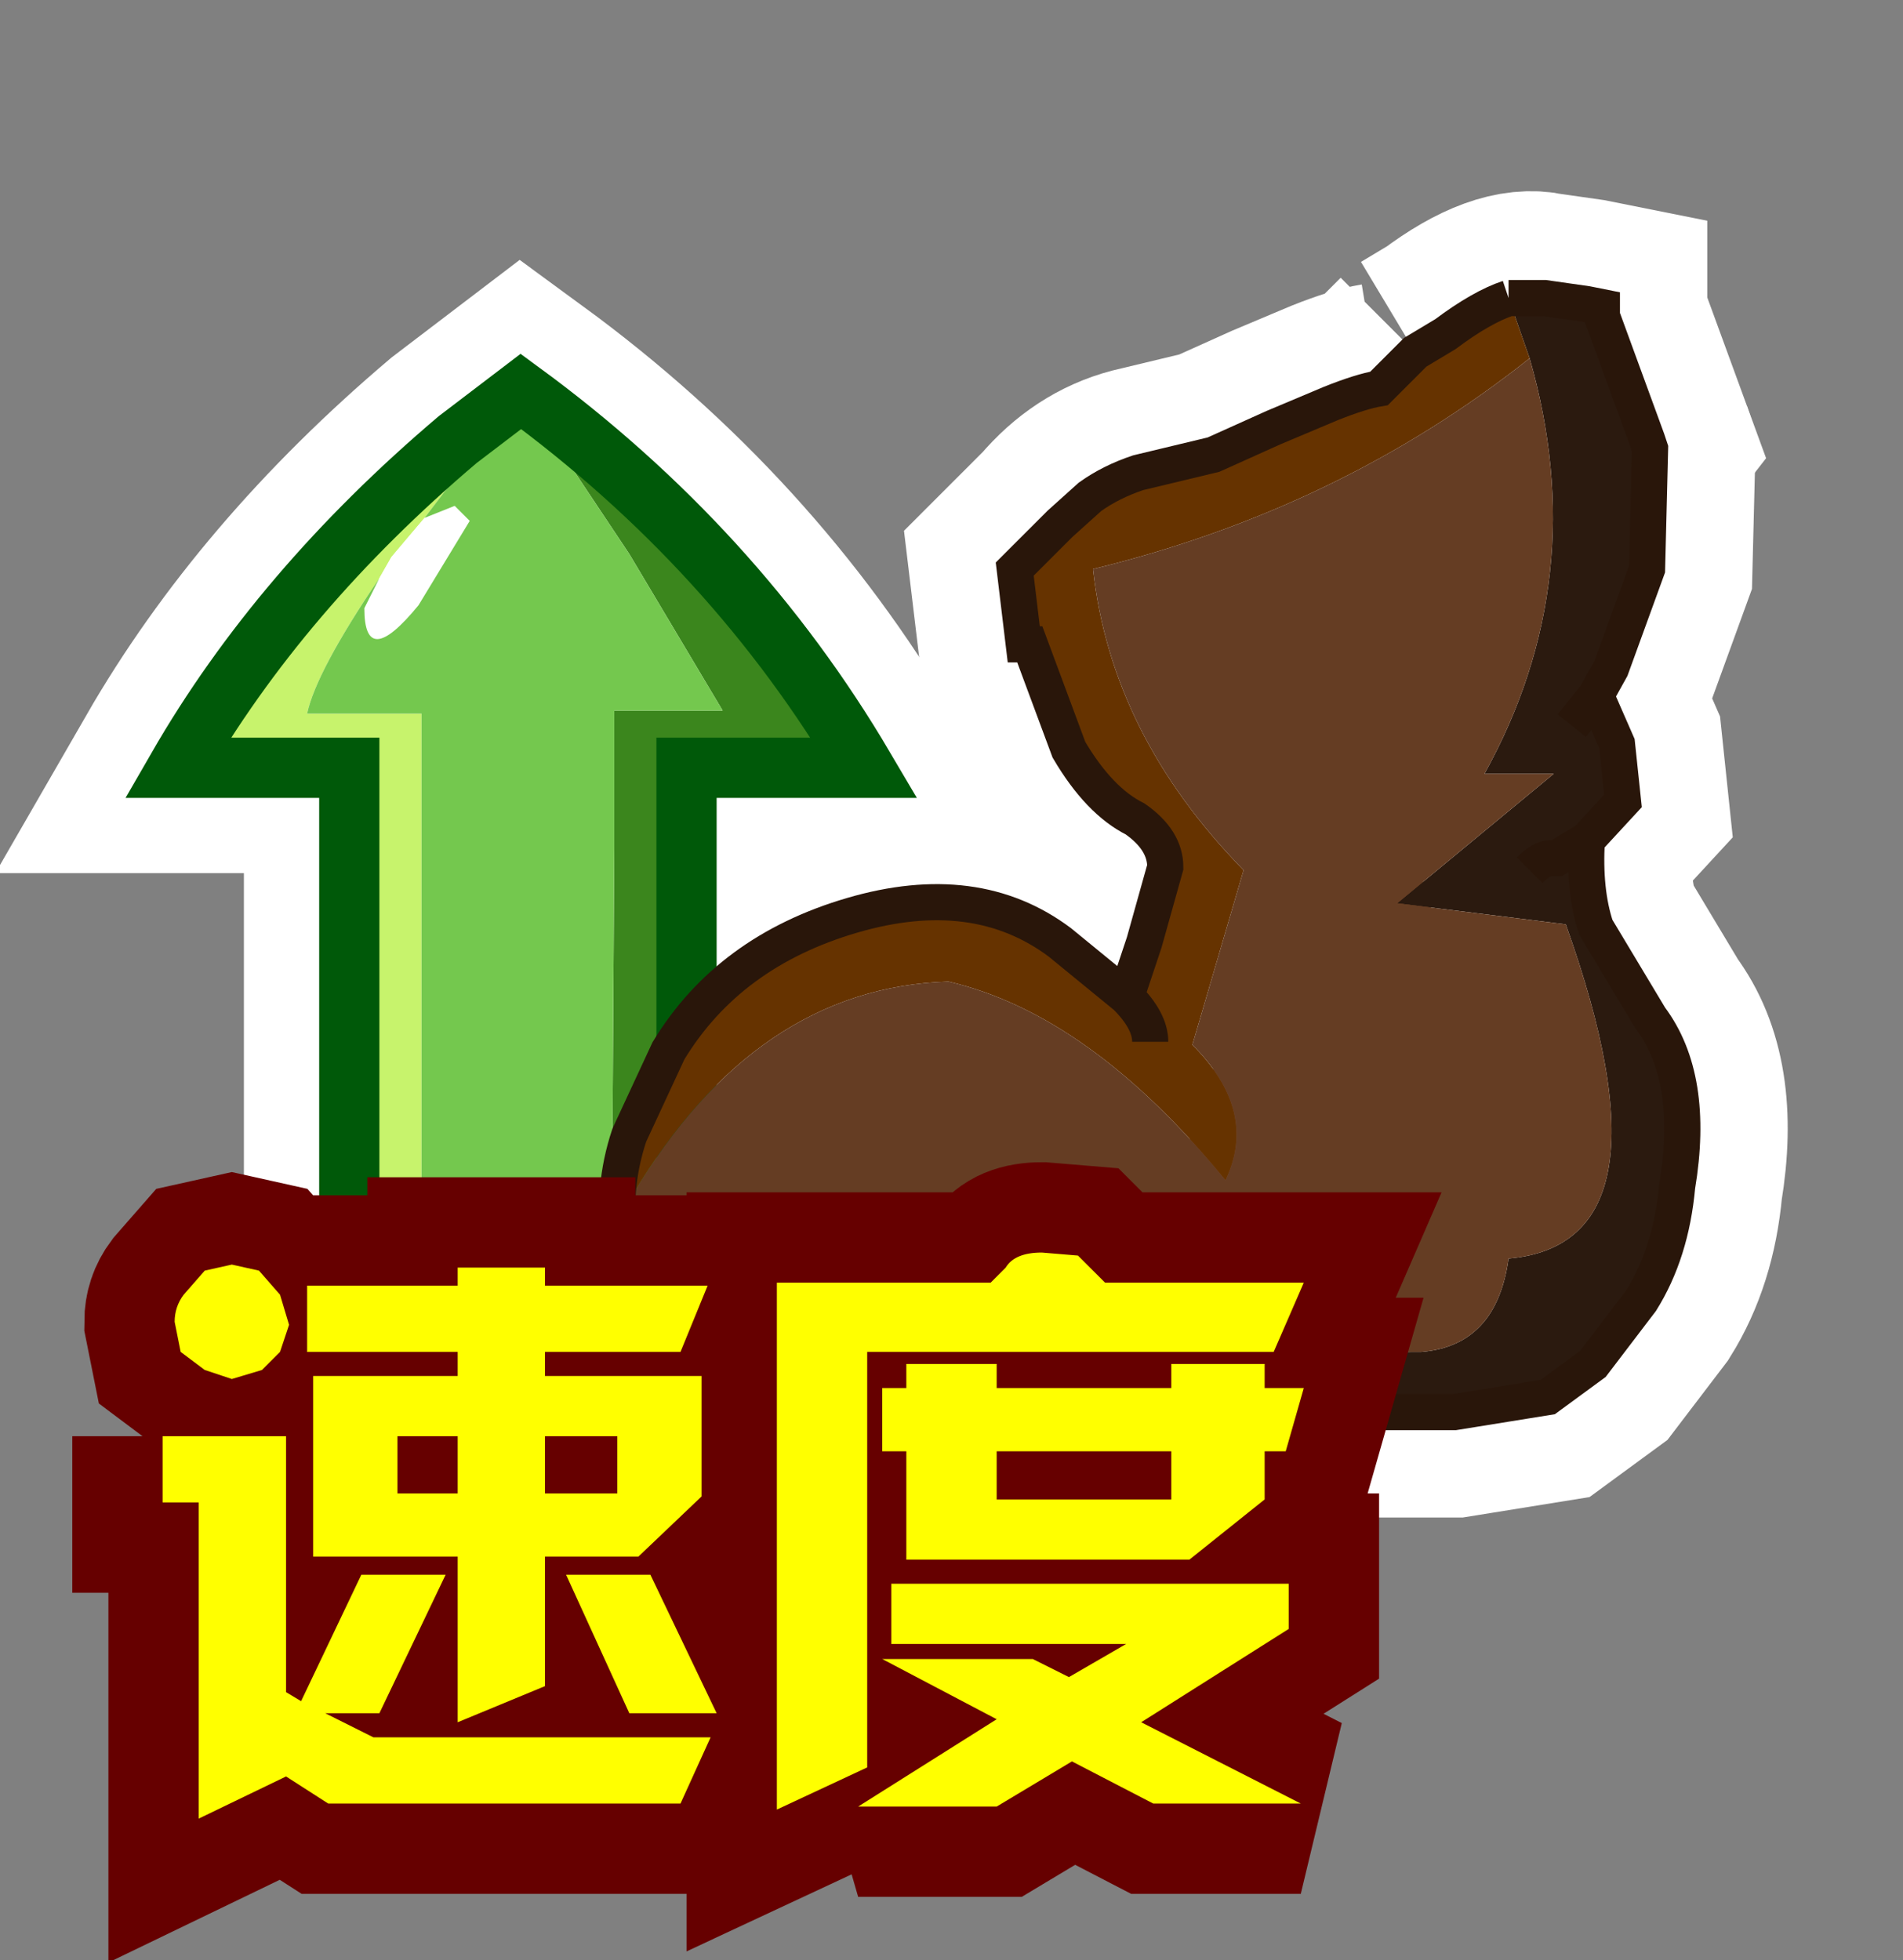 <?xml version="1.0" encoding="UTF-8" standalone="no"?>
<svg xmlns:xlink="http://www.w3.org/1999/xlink" height="32.55px" width="31.6px" xmlns="http://www.w3.org/2000/svg">
  <rect width="100%" height="100%" fill="#808080" stroke="none"/>
  <g transform="matrix(1.0, 0.0, 0.0, 1.0, 0.4, 1.95)">
    <path d="M26.2 4.1 L25.9 4.1 25.45 4.1 24.35 3.9 23.1 3.9 23.6 3.6 Q24.6 2.85 25.25 3.0 L25.95 3.1 26.2 3.15 26.2 3.2 26.2 3.3 26.2 3.8 26.2 4.1 M25.4 7.05 L25.35 7.35 Q25.5 8.1 23.75 10.0 22.05 11.85 22.1 12.4 L22.95 12.35 23.95 12.15 24.05 12.15 23.5 12.9 Q22.95 13.7 24.45 14.2 24.8 14.35 25.2 16.25 25.5 18.1 23.75 18.9 22.05 19.75 20.05 19.75 L17.0 19.6 15.25 19.75 13.2 19.85 11.35 19.75 11.0 18.9 Q10.75 18.25 11.35 16.6 L11.5 16.2 11.7 16.2 Q12.45 16.25 13.1 14.9 L13.2 14.85 13.15 14.6 13.7 14.5 16.6 14.65 18.6 16.35 18.9 16.15 19.4 15.4 Q19.85 14.7 19.45 14.4 19.1 14.2 19.55 13.7 20.5 12.25 20.45 11.85 L19.25 10.9 Q18.1 10.0 18.6 9.35 20.65 9.45 22.75 8.6 L25.4 7.05" fill="#7e4d2b" fill-rule="evenodd" stroke="none"/>
    <path d="M25.9 4.1 L25.3 4.25 23.6 5.35 21.6 6.5 19.5 7.1 Q18.15 7.5 17.5 7.95 L17.0 7.8 16.45 7.5 17.2 6.75 Q17.75 6.1 18.5 5.9 L19.75 5.6 20.75 5.15 21.7 4.75 Q22.2 4.55 22.5 4.5 L23.1 3.9 24.35 3.9 25.45 4.1 25.9 4.1 M10.6 20.45 L10.1 19.55 Q10.8 20.75 11.25 20.5 11.6 20.35 11.35 19.75 L13.2 19.85 15.25 19.75 17.0 19.6 20.05 19.75 Q22.05 19.75 23.75 18.9 25.5 18.1 25.2 16.25 24.8 14.35 24.45 14.2 22.95 13.7 23.5 12.9 L24.05 12.15 23.95 12.15 22.95 12.35 22.1 12.4 Q22.05 11.85 23.75 10.0 25.5 8.1 25.35 7.35 L25.4 7.05 26.6 5.8 26.65 6.6 Q26.6 7.8 25.95 8.85 25.75 9.2 25.7 10.1 L25.75 10.2 25.95 10.6 25.35 10.75 25.0 10.95 24.75 10.85 24.7 10.75 24.85 10.75 25.7 10.1 24.85 10.75 24.7 10.75 24.75 10.85 25.0 10.95 25.35 10.75 25.95 10.6 26.0 11.35 25.95 11.85 25.45 12.3 25.35 12.3 25.5 13.0 Q25.6 13.9 25.85 14.35 L26.75 15.75 27.0 17.0 27.0 17.5 26.6 19.0 26.0 20.15 24.8 20.6 22.8 20.65 20.6 20.65 16.9 20.65 14.25 20.7 12.75 20.7 11.45 20.65 10.6 20.45 M25.15 13.0 L25.0 12.5 Q25.2 12.3 25.35 12.3 25.2 12.3 25.0 12.5 L25.15 13.0" fill="#653d23" fill-rule="evenodd" stroke="none"/>
    <path d="M25.9 4.1 L26.2 4.1 Q25.75 5.25 23.95 6.5 21.3 8.25 17.85 7.95 L17.5 7.95 Q18.15 7.5 19.5 7.1 L21.6 6.5 23.6 5.35 25.3 4.25 25.9 4.1 M26.85 19.65 L26.05 20.7 25.3 21.25 23.75 21.5 18.95 21.5 15.35 21.6 14.2 21.75 12.75 21.65 11.8 21.5 11.2 21.15 10.6 20.45 11.45 20.65 12.75 20.7 14.25 20.7 16.9 20.65 20.6 20.65 22.8 20.65 24.8 20.6 26.0 20.15 26.85 19.65" fill="#452918" fill-rule="evenodd" stroke="none"/>
    <path d="M17.5 7.95 L17.85 7.95 Q21.3 8.25 23.95 6.5 25.75 5.25 26.2 4.1 L26.2 3.8 26.2 3.3 26.95 5.35 26.6 5.8 25.4 7.05 22.75 8.6 Q20.65 9.45 18.6 9.35 18.1 10.0 19.25 10.9 L20.45 11.85 Q20.5 12.25 19.55 13.7 19.1 14.2 19.45 14.4 19.85 14.7 19.4 15.4 L18.9 16.15 18.6 16.35 16.6 14.65 13.7 14.5 13.15 14.6 Q13.05 14.15 12.35 14.5 11.35 15.0 11.25 15.85 L11.25 16.05 11.5 16.2 11.35 16.6 Q10.75 18.25 11.0 18.9 L11.35 19.75 Q11.6 20.35 11.25 20.5 10.8 20.75 10.1 19.55 L10.0 19.35 9.9 18.7 Q9.6 17.15 10.7 15.5 11.7 13.85 13.75 13.25 15.8 12.65 17.2 13.7 L18.3 14.6 18.6 13.7 18.95 12.45 Q18.95 12.0 18.45 11.65 17.85 11.35 17.35 10.5 L16.7 8.75 16.6 8.75 16.45 7.5 17.0 7.8 17.5 7.95 M18.2 9.0 L18.8 9.05 18.9 8.75 Q18.95 8.45 18.25 8.45 L17.5 8.6 17.5 8.75 18.2 9.0 M18.7 15.35 Q18.7 15.0 18.3 14.6 18.7 15.0 18.7 15.35 M16.7 8.75 Q17.1 9.2 18.45 9.35 L18.6 9.35 18.45 9.35 Q17.1 9.2 16.7 8.75" fill="#ae7e37" fill-rule="evenodd" stroke="none"/>
    <path d="M26.95 5.35 L27.0 5.5 26.95 7.5 26.35 9.15 26.1 9.6 26.45 10.4 26.55 11.35 25.95 12.0 Q25.9 12.85 26.1 13.45 L27.0 14.95 Q27.75 15.95 27.45 17.75 27.35 18.85 26.85 19.65 L26.0 20.15 26.6 19.0 27.0 17.5 27.0 17.0 26.75 15.75 25.85 14.35 Q25.6 13.9 25.5 13.0 L25.35 12.3 25.45 12.3 25.95 11.85 26.0 11.35 25.95 10.6 25.75 10.2 25.7 10.1 Q25.75 9.2 25.95 8.85 26.6 7.8 26.65 6.6 L26.6 5.8 26.95 5.35 M25.45 12.3 L25.95 12.0 25.45 12.3 M25.7 10.1 L26.1 9.6 25.7 10.1" fill="#c6944a" fill-rule="evenodd" stroke="none"/>
    <path d="M13.15 14.6 L13.2 14.85 13.1 14.9 Q12.45 16.25 11.7 16.2 L11.5 16.2 11.25 16.05 11.25 15.85 Q11.35 15.0 12.35 14.5 13.05 14.15 13.15 14.6 M18.2 9.0 L17.5 8.75 17.5 8.6 18.25 8.45 Q18.95 8.45 18.9 8.75 L18.8 9.05 18.2 9.0" fill="#d6b37e" fill-rule="evenodd" stroke="none"/>
    <path d="M26.2 4.1 L25.9 4.1 25.3 4.25 23.6 5.35 21.6 6.5 19.5 7.1 Q18.15 7.5 17.5 7.95 L17.85 7.95 Q21.3 8.25 23.95 6.5 25.75 5.25 26.2 4.1 L26.2 3.8 26.2 3.3 26.2 3.2 26.2 3.15 25.95 3.1 25.25 3.0 Q24.6 2.85 23.6 3.6 L23.1 3.9 M26.6 5.8 L26.95 5.35 26.2 3.3 M25.4 7.05 L22.75 8.6 Q20.65 9.45 18.6 9.35 L18.45 9.35 Q17.1 9.2 16.7 8.75 M25.7 10.1 L24.85 10.75 24.7 10.75 24.75 10.85 25.0 10.95 25.35 10.75 25.95 10.6 M26.6 5.8 L25.4 7.05 M26.1 9.6 L25.7 10.1 M25.95 12.0 L25.45 12.3 25.35 12.3 Q25.2 12.3 25.0 12.5 L25.15 13.0 M26.0 20.15 L26.85 19.65 M26.0 20.15 L24.8 20.6 22.8 20.65 20.6 20.65 16.9 20.65 14.25 20.7 12.75 20.7 11.45 20.65 10.6 20.45 M17.5 7.95 L17.0 7.8 16.45 7.5 M18.3 14.6 Q18.7 15.0 18.7 15.35" fill="none" stroke="#ffffff" stroke-linecap="butt" stroke-linejoin="miter-clip" stroke-miterlimit="3.0" stroke-width="3.5"/>
    <path d="M26.95 5.35 L27.0 5.5 26.95 7.5 26.35 9.15 26.1 9.6 26.45 10.4 26.55 11.35 25.95 12.0 Q25.9 12.85 26.1 13.45 L27.0 14.95 Q27.75 15.95 27.45 17.75 27.35 18.85 26.85 19.65 L26.05 20.7 25.3 21.25 23.75 21.5 18.95 21.5 15.35 21.6 14.2 21.75 12.75 21.65 11.8 21.5 11.2 21.15 10.6 20.45 10.1 19.55 10.0 19.35 9.9 18.7 Q9.6 17.15 10.7 15.5 11.7 13.85 13.75 13.25 15.8 12.65 17.2 13.7 L18.3 14.6 18.6 13.7 18.95 12.45 Q18.95 12.0 18.45 11.65 17.85 11.35 17.35 10.5 L16.7 8.75 16.6 8.75 16.45 7.5 17.2 6.75 Q17.75 6.1 18.5 5.9 L19.75 5.6 20.75 5.15 21.7 4.75 Q22.2 4.55 22.5 4.5 L23.1 3.9" fill="none" stroke="#ffffff" stroke-linecap="butt" stroke-linejoin="miter-clip" stroke-miterlimit="3.0" stroke-width="3.5"/>
    <path d="M7.2 5.35 Q4.25 7.85 2.55 10.8 L5.4 10.8 5.4 20.25 11.0 20.25 11.0 10.8 13.95 10.8 Q11.8 7.15 8.25 4.55 L7.2 5.35 Z" fill="none" stroke="#ffffff" stroke-linecap="butt" stroke-linejoin="miter-clip" stroke-miterlimit="3.0" stroke-width="3.5"/>
    <path d="M8.25 4.55 Q11.8 7.15 13.95 10.8 L11.0 10.8 11.0 20.25 9.75 20.25 9.8 12.1 9.8 9.85 11.6 9.85 10.05 7.25 8.25 4.55" fill="#3b861d" fill-rule="evenodd" stroke="none"/>
    <path d="M7.2 5.35 L8.25 4.55 Q6.1 6.55 7.2 5.35" fill="#cb2c1b" fill-rule="evenodd" stroke="none"/>
    <path d="M6.6 20.25 L5.4 20.25 5.4 10.8 2.55 10.8 Q4.25 7.85 7.2 5.35 6.1 6.55 8.25 4.55 L6.65 6.65 6.1 7.3 5.9 7.65 Q4.85 9.2 4.7 9.9 L6.6 9.9 6.6 20.25" fill="#c7f36c" fill-rule="evenodd" stroke="none"/>
    <path d="M6.65 6.65 L7.15 6.45 7.4 6.7 6.55 8.1 Q5.65 9.2 5.65 8.15 L5.9 7.65 6.1 7.3 6.65 6.65" fill="#ffffff" fill-rule="evenodd" stroke="none"/>
    <path d="M8.25 4.55 L10.05 7.25 11.6 9.85 9.8 9.85 9.8 12.1 9.75 20.25 6.6 20.25 6.6 9.9 4.7 9.9 Q4.85 9.2 5.9 7.65 L5.65 8.15 Q5.65 9.2 6.55 8.1 L7.4 6.7 7.15 6.45 6.65 6.65 8.25 4.55" fill="#74c84e" fill-rule="evenodd" stroke="none"/>
    <path d="M9.75 20.25 L11.0 20.25 11.0 10.8 13.95 10.8 Q11.8 7.15 8.25 4.55 L7.2 5.35 Q4.25 7.85 2.55 10.8 L5.4 10.8 5.4 20.25 6.6 20.25 9.75 20.25 Z" fill="none" stroke="#005909" stroke-linecap="butt" stroke-linejoin="miter-clip" stroke-miterlimit="3.0" stroke-width="1.0"/>
    <path d="M24.65 3.0 L25.25 3.0 25.95 3.1 26.2 3.15 26.2 3.2 26.2 3.3 26.95 5.35 27.0 5.5 26.95 7.5 26.35 9.15 26.1 9.6 26.45 10.4 26.55 11.35 25.95 12.0 Q25.9 12.85 26.1 13.45 L27.0 14.95 Q27.75 15.95 27.45 17.75 27.35 18.85 26.85 19.65 L26.05 20.7 25.3 21.25 23.75 21.5 18.95 21.5 15.35 21.6 14.2 21.75 12.75 21.65 11.8 21.5 11.2 21.15 10.55 20.55 23.2 20.5 Q24.45 20.4 24.65 18.95 27.5 18.7 25.6 13.4 L22.8 13.05 25.4 10.9 24.25 10.9 Q26.05 7.65 25.0 4.0 L24.65 3.0 M25.7 10.1 L26.1 9.6 25.7 10.1 M25.0 12.5 Q25.2 12.3 25.35 12.3 L25.45 12.3 25.95 12.0 25.45 12.3 25.35 12.3 Q25.2 12.3 25.0 12.5" fill="#2b1a0f" fill-rule="evenodd" stroke="none"/>
    <path d="M10.05 16.9 L10.7 15.5 Q11.7 13.85 13.75 13.25 15.8 12.65 17.2 13.7 L18.3 14.6 18.6 13.7 18.95 12.45 Q18.95 12.0 18.45 11.65 17.85 11.35 17.35 10.5 L16.7 8.75 16.6 8.75 16.45 7.5 17.2 6.75 17.7 6.3 Q18.05 6.05 18.5 5.9 L19.75 5.6 20.75 5.15 21.7 4.75 Q22.2 4.55 22.5 4.5 L23.1 3.9 23.6 3.6 Q24.2 3.15 24.65 3.0 L25.0 4.0 Q21.85 6.5 17.75 7.5 18.05 10.25 20.25 12.5 L19.4 15.4 Q20.5 16.5 19.95 17.65 17.7 14.9 15.35 14.35 12.15 14.45 10.1 17.9 L10.05 16.9 M18.7 15.35 Q18.7 15.0 18.3 14.6 18.7 15.0 18.7 15.35" fill="#663300" fill-rule="evenodd" stroke="none"/>
    <path d="M10.55 20.55 L10.3 20.1 10.0 19.35 9.9 18.7 Q9.75 17.8 10.05 16.9 L10.1 17.9 Q12.15 14.45 15.35 14.35 17.7 14.9 19.95 17.65 20.5 16.5 19.4 15.4 L20.25 12.5 Q18.05 10.25 17.75 7.5 21.85 6.5 25.0 4.0 26.05 7.65 24.25 10.9 L25.4 10.9 22.8 13.05 25.6 13.4 Q27.5 18.7 24.65 18.95 24.45 20.4 23.2 20.5 L10.55 20.55" fill="#653d23" fill-rule="evenodd" stroke="none"/>
    <path d="M24.65 3.0 L25.25 3.0 25.95 3.1 26.2 3.15 26.2 3.2 26.2 3.3 26.95 5.35 27.0 5.5 26.95 7.5 26.35 9.15 26.1 9.6 26.45 10.4 26.55 11.35 25.95 12.0 Q25.9 12.85 26.1 13.45 L27.0 14.95 Q27.75 15.95 27.45 17.75 27.35 18.85 26.85 19.65 L26.05 20.7 25.3 21.25 23.75 21.5 18.95 21.5 15.35 21.6 14.2 21.75 12.75 21.65 11.8 21.5 11.2 21.15 10.55 20.55 10.3 20.1 10.0 19.35 9.9 18.7 Q9.75 17.8 10.05 16.9 L10.7 15.5 Q11.7 13.85 13.75 13.25 15.8 12.65 17.2 13.7 L18.3 14.6 18.6 13.7 18.95 12.45 Q18.95 12.0 18.45 11.65 17.85 11.35 17.35 10.5 L16.7 8.75 16.6 8.75 16.45 7.5 17.2 6.75 17.7 6.3 Q18.05 6.05 18.5 5.9 L19.75 5.6 20.75 5.15 21.7 4.75 Q22.2 4.55 22.5 4.5 L23.1 3.9 23.6 3.6 Q24.2 3.15 24.65 3.0 M25.95 12.0 L25.45 12.3 25.35 12.3 Q25.2 12.3 25.0 12.5 M26.1 9.6 L25.7 10.1 M18.3 14.6 Q18.7 15.0 18.7 15.35" fill="none" stroke="#29160a" stroke-linecap="butt" stroke-linejoin="miter-clip" stroke-miterlimit="3.0" stroke-width="0.6"/>
    <path d="M20.75 20.5 L14.0 20.5 14.0 27.4 12.5 28.1 12.5 19.35 16.05 19.35 16.3 19.1 Q16.45 18.85 16.9 18.85 L17.5 18.9 17.95 19.35 21.25 19.35 20.75 20.5 M20.6 22.95 L19.35 23.95 14.65 23.95 14.65 22.15 14.25 22.15 14.25 21.1 14.65 21.1 14.65 20.7 16.15 20.7 16.15 21.1 19.05 21.1 19.05 20.7 20.6 20.7 20.6 21.1 21.25 21.1 20.95 22.15 20.6 22.15 20.6 22.95 M4.4 20.05 L4.25 20.5 3.95 20.8 3.45 20.95 3.0 20.8 2.6 20.5 2.5 20.0 Q2.5 19.75 2.65 19.55 L3.0 19.15 3.45 19.05 3.9 19.15 4.25 19.55 4.4 20.05 M4.7 19.4 L7.2 19.4 7.2 19.1 8.65 19.1 8.65 19.4 11.35 19.4 10.9 20.5 8.65 20.5 8.65 20.9 11.25 20.9 11.25 22.9 10.2 23.9 8.65 23.9 8.65 26.05 7.2 26.65 7.2 23.9 4.8 23.9 4.8 20.9 7.2 20.9 7.2 20.5 4.7 20.5 4.7 19.4 M2.3 21.9 L4.35 21.9 4.35 26.15 4.6 26.3 5.6 24.2 7.0 24.2 5.9 26.5 5.0 26.5 5.8 26.9 11.4 26.9 10.9 28.0 5.05 28.0 4.35 27.55 2.9 28.25 2.9 23.0 2.3 23.0 2.3 21.9 M7.2 21.9 L6.2 21.9 6.2 22.85 7.2 22.85 7.2 21.9 M9.85 21.9 L8.65 21.9 8.65 22.85 9.85 22.85 9.85 21.9 M16.15 22.95 L19.05 22.95 19.05 22.15 16.15 22.15 16.15 22.95 M10.4 24.2 L11.5 26.5 10.05 26.5 9.0 24.2 10.4 24.2 M18.3 25.35 L14.4 25.35 14.4 24.35 21.0 24.35 21.0 25.1 18.55 26.65 21.2 28.0 18.75 28.0 17.4 27.3 16.15 28.05 13.85 28.05 16.15 26.6 14.25 25.6 16.75 25.6 17.35 25.9 18.3 25.35" fill="#ffff00" fill-rule="evenodd" stroke="none"/>
    <path d="M20.75 20.5 L14.0 20.5 14.0 27.4 12.5 28.1 12.5 19.35 16.05 19.35 16.3 19.1 Q16.45 18.85 16.9 18.85 L17.5 18.9 17.95 19.35 21.25 19.35 20.75 20.5 M20.6 22.95 L19.35 23.95 14.65 23.95 14.65 22.15 14.25 22.15 14.25 21.1 14.65 21.1 14.65 20.7 16.15 20.7 16.15 21.1 19.05 21.1 19.05 20.7 20.6 20.7 20.6 21.1 21.25 21.1 20.95 22.15 20.6 22.15 20.6 22.95 M4.4 20.05 L4.25 20.5 3.95 20.8 3.45 20.95 3.0 20.8 2.6 20.5 2.5 20.0 Q2.5 19.75 2.65 19.55 L3.0 19.15 3.45 19.05 3.9 19.15 4.25 19.55 4.4 20.05 M4.7 19.4 L7.2 19.4 7.2 19.1 8.65 19.1 8.65 19.4 11.35 19.4 10.9 20.5 8.65 20.5 8.65 20.9 11.25 20.9 11.25 22.9 10.2 23.9 8.65 23.9 8.65 26.05 7.2 26.65 7.2 23.9 4.8 23.9 4.8 20.9 7.2 20.9 7.2 20.5 4.7 20.5 4.7 19.4 M2.3 21.9 L4.35 21.9 4.35 26.15 4.6 26.3 5.6 24.2 7.0 24.2 5.9 26.5 5.0 26.5 5.8 26.9 11.4 26.9 10.9 28.0 5.05 28.0 4.35 27.55 2.9 28.25 2.9 23.0 2.3 23.0 2.3 21.9 M7.2 21.9 L6.2 21.9 6.2 22.85 7.2 22.85 7.2 21.9 M9.85 21.9 L8.65 21.9 8.65 22.85 9.85 22.85 9.85 21.9 M16.15 22.95 L19.05 22.95 19.05 22.15 16.15 22.15 16.15 22.95 M10.4 24.2 L11.5 26.5 10.05 26.5 9.0 24.2 10.4 24.2 M18.3 25.35 L14.4 25.35 14.4 24.35 21.0 24.35 21.0 25.1 18.55 26.65 21.2 28.0 18.75 28.0 17.4 27.3 16.15 28.05 13.85 28.05 16.15 26.6 14.25 25.6 16.75 25.6 17.35 25.9 18.3 25.35 Z" fill="none" stroke="#660000" stroke-linecap="butt" stroke-linejoin="miter-clip" stroke-miterlimit="3.0" stroke-width="3.0"/>
    <path d="M20.6 22.95 L19.35 23.95 14.65 23.95 14.65 22.15 14.25 22.15 14.25 21.1 14.65 21.1 14.65 20.7 16.15 20.7 16.15 21.1 19.05 21.1 19.05 20.7 20.6 20.7 20.6 21.1 21.25 21.1 20.95 22.15 20.6 22.15 20.6 22.95 M20.75 20.5 L14.0 20.5 14.0 27.4 12.5 28.1 12.5 19.35 16.05 19.35 16.3 19.1 Q16.45 18.85 16.9 18.85 L17.5 18.9 17.95 19.35 21.25 19.35 20.75 20.5 M4.25 19.55 L4.4 20.05 4.25 20.5 3.95 20.8 3.45 20.95 3.0 20.8 2.6 20.5 2.5 20.0 Q2.5 19.75 2.65 19.55 L3.0 19.15 3.45 19.05 3.9 19.15 4.25 19.55 M4.7 19.4 L7.2 19.4 7.2 19.1 8.65 19.1 8.65 19.4 11.35 19.4 10.9 20.5 8.65 20.5 8.65 20.9 11.25 20.9 11.25 22.9 10.2 23.9 8.65 23.9 8.65 26.05 7.2 26.65 7.2 23.9 4.8 23.9 4.8 20.9 7.2 20.9 7.2 20.5 4.7 20.5 4.7 19.4 M2.3 21.9 L4.35 21.9 4.35 26.15 4.6 26.3 5.6 24.2 7.0 24.2 5.9 26.5 5.0 26.5 5.8 26.9 11.4 26.9 10.9 28.0 5.05 28.0 4.35 27.55 2.9 28.25 2.9 23.0 2.3 23.0 2.3 21.9 M6.2 21.9 L6.2 22.85 7.2 22.85 7.2 21.9 6.2 21.9 M9.85 21.9 L8.65 21.9 8.65 22.85 9.85 22.85 9.85 21.9 M16.15 22.95 L19.05 22.95 19.05 22.15 16.15 22.15 16.15 22.95 M10.4 24.2 L11.5 26.5 10.05 26.5 9.0 24.2 10.4 24.2 M18.3 25.35 L14.4 25.35 14.4 24.35 21.0 24.35 21.0 25.1 18.55 26.65 21.2 28.0 18.75 28.0 17.4 27.3 16.15 28.05 13.85 28.05 16.15 26.6 14.25 25.6 16.75 25.6 17.35 25.9 18.3 25.35" fill="#ffff00" fill-rule="evenodd" stroke="none"/>
  </g>
</svg>

